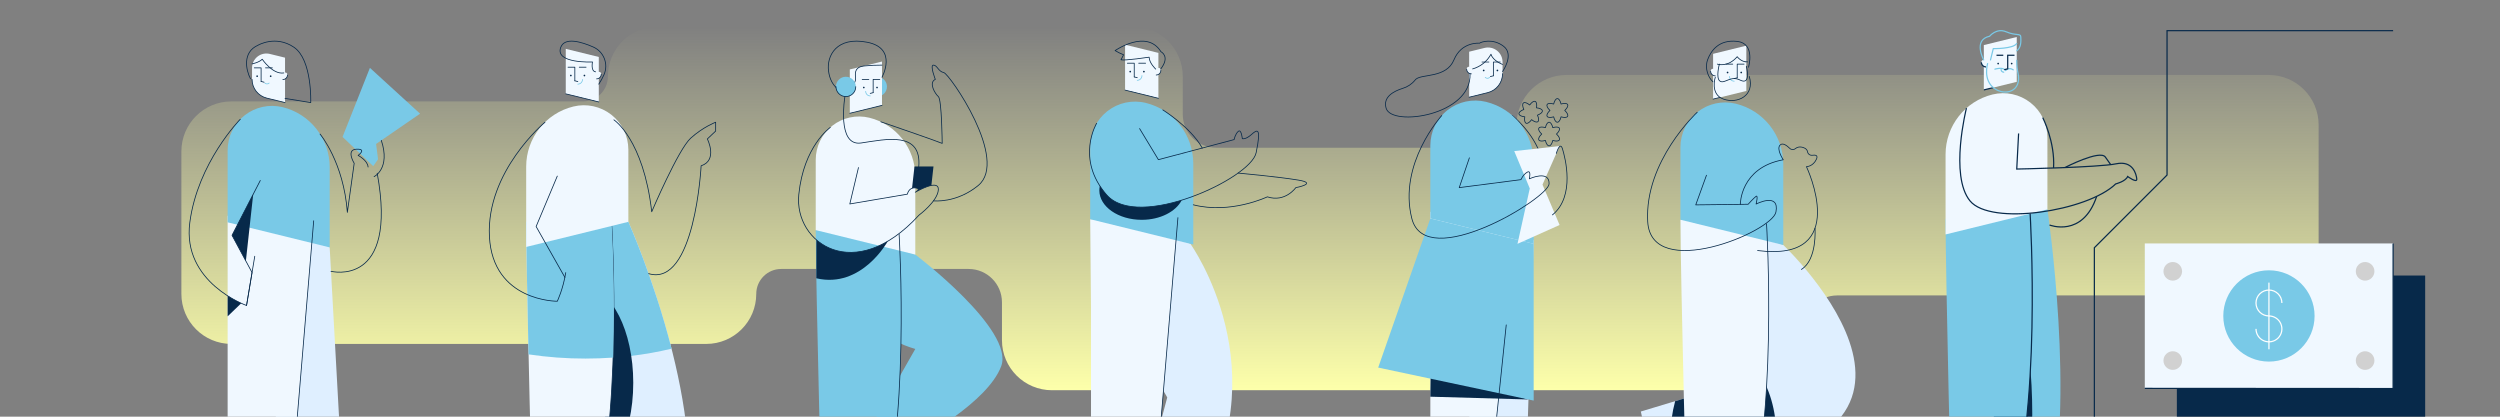 <svg width="1200" height="200" viewBox="0 0 1200 200" fill="none" xmlns="http://www.w3.org/2000/svg">
<rect x="0" y="0" width="1200" height="200" fill="#808080" stroke="none"/>
<g clip-path="url(#clip0_762_51010)">
<path fill-rule="evenodd" clip-rule="evenodd" d="M315.793 12.691C302.538 12.691 291.793 23.436 291.793 36.691V36.691C291.793 43.309 286.429 48.673 279.811 48.673H111.064C97.81 48.673 87.064 59.418 87.064 72.673V141.085C87.064 154.34 97.81 165.085 111.064 165.085H339.003C352.258 165.085 363.003 154.34 363.003 141.085V141.085C363.003 134.468 368.368 129.103 374.985 129.103H464.944C473.781 129.103 480.944 136.266 480.944 145.103V163.309C480.944 176.564 491.689 187.309 504.944 187.309H841.926C855.181 187.309 865.926 176.564 865.926 163.309V157.802C865.926 148.966 873.089 141.802 881.926 141.802H1088.94C1102.19 141.802 1112.94 131.057 1112.94 117.802V59.973C1112.94 46.719 1102.19 35.973 1088.94 35.973H751.954C738.699 35.973 727.954 46.719 727.954 59.973V59.973C727.954 66.006 723.063 70.897 717.03 70.897H583.732C574.895 70.897 567.732 63.733 567.732 54.897V36.691C567.732 23.436 556.987 12.691 543.732 12.691H315.793Z" fill="url(#paint0_linear_762_51010)"/>
<path d="M982.76 100.519L957.571 92.503L956.771 252.322H985.889L982.76 245.329C996.841 194.834 982.76 100.519 982.76 100.519Z" fill="#79C9E7"/>
<path d="M975.489 198.77C975.489 161.338 967.89 130.994 958.515 130.994C958.131 130.996 957.749 131.048 957.378 131.149L956.771 252.322H968.919C972.917 239.922 975.489 220.547 975.489 198.77Z" fill="#07294A"/>
<path d="M974.455 102.473C974.455 102.473 980.469 200.633 963.483 247.109L967.031 252.322H936.819C936.819 252.322 933.873 132.122 933.873 105.174L974.455 102.473Z" fill="#79C9E7"/>
<path d="M968.039 26.525V39.282L952.236 43.166V21.638L968.039 17.754V26.525V26.525Z" fill="#F0F8FF"/>
<path d="M957.57 33.201C957.57 33.201 961.418 31.935 962.685 33.872C962.685 33.872 964.29 32.07 966.359 33.524" stroke="#79C9E7" stroke-width="0.588" stroke-linecap="round" stroke-linejoin="round"/>
<path d="M959.112 30.939C959.345 30.939 959.535 30.749 959.535 30.516C959.535 30.283 959.345 30.093 959.112 30.093C958.879 30.093 958.689 30.283 958.689 30.516C958.689 30.749 958.879 30.939 959.112 30.939Z" fill="#07294A"/>
<path d="M965.602 30.939C965.836 30.939 966.025 30.749 966.025 30.516C966.025 30.283 965.836 30.093 965.602 30.093C965.369 30.093 965.18 30.283 965.18 30.516C965.18 30.749 965.369 30.939 965.602 30.939Z" fill="#07294A"/>
<path d="M963.699 33.037V26.525H966.961" stroke="#07294A" stroke-width="0.588"/>
<path d="M958.316 26.525H961.579" stroke="#07294A" stroke-width="0.588"/>
<path d="M953.277 29.861V32.123C952.057 32.123 951.068 31.134 951.068 29.914C951.068 29.846 951.071 29.779 951.077 29.713C951.201 28.342 953.277 28.484 953.277 29.861Z" fill="#F0F8FF"/>
<path d="M953.277 32.123C952.057 32.123 951.068 31.134 951.068 29.914" stroke="#07294A" stroke-width="0.588"/>
<path d="M961.779 34.642C961.089 34.642 960.529 34.083 960.529 33.393" stroke="#79C9E7" stroke-width="0.588" stroke-linecap="round" stroke-linejoin="round"/>
<path d="M956.771 42.051L952.236 43.166" stroke="#07294A" stroke-width="0.588"/>
<path d="M963.698 33.042L962.271 33.392" stroke="#07294A" stroke-width="0.588" stroke-linecap="round"/>
<path d="M982.759 66.01V100.519L933.873 112.534V74.101C933.873 60.473 943.177 48.606 956.411 45.353H956.411C962.757 43.793 969.469 45.237 974.612 49.27C979.755 53.302 982.76 59.474 982.76 66.01L982.759 66.01Z" fill="#F0F8FF"/>
<path d="M954.055 30.516C954.055 30.516 951.671 38.34 957.232 42.412C962.41 46.203 970.572 43.983 968.64 35.116C968.24 33.266 968.038 31.378 968.04 29.484V28.956" stroke="#79C9E7" stroke-width="0.588" stroke-linecap="round" stroke-linejoin="round"/>
<path d="M952.172 28.755C952.172 28.755 946.915 19.127 955.01 17.393C955.01 17.393 958.302 13.281 962.985 15.272C967.667 17.264 969.916 15.866 969.98 17.754C970.044 19.641 970.274 22.789 968.039 24.395" stroke="#79C9E7" stroke-width="0.588" stroke-linecap="round" stroke-linejoin="round"/>
<path d="M955.443 28.754L956.77 23.345C956.77 23.345 966.433 23.494 968.039 20.863" stroke="#79C9E7" stroke-width="0.588" stroke-linecap="round" stroke-linejoin="round"/>
<path d="M974.455 102.473C974.455 102.473 980.469 200.633 963.482 247.109L967.031 252.322" stroke="#07294A" stroke-width="0.588"/>
<path d="M943.891 51.9C943.891 51.9 935.681 84.32 945.612 96.435C955.543 108.55 1002.02 101.4 1015.52 88.292C1015.52 88.292 1020.29 87.1 1021.28 84.717C1021.28 84.717 1025.85 88.093 1025.65 85.908C1025.45 83.724 1023.87 76.915 1015.72 78.631C1007.58 80.347 968.038 81.142 968.038 81.142L968.929 64.061" stroke="#07294A" stroke-width="0.588"/>
<path d="M980.506 56.453C980.506 56.453 986.479 68.03 985.709 80.644" stroke="#07294A" stroke-width="0.588"/>
<path d="M983.77 108.002C983.77 108.002 999.683 114.322 1006.41 94.256" stroke="#07294A" stroke-width="0.588"/>
<path d="M991.107 80.441C991.107 80.441 1007.97 71.732 1010.56 75.382L1013.15 79.032" stroke="#07294A" stroke-width="0.588"/>
<path d="M1148.69 14.728H1040.18V84.013L1005.29 118.903V252.322H991.107" stroke="#07294A" stroke-width="0.588"/>
<rect x="1044.89" y="132.246" width="119.191" height="69.604" fill="#07294A"/>
<rect x="1029.5" y="116.854" width="119.191" height="69.604" fill="#F0F8FF"/>
<path d="M1148.69 116.891V186.496L1029.5 186.42" stroke="#07294A" stroke-width="0.588"/>
<path d="M1089.09 173.564C1101.19 173.564 1111 163.755 1111 151.656C1111 139.556 1101.19 129.747 1089.09 129.747C1076.99 129.747 1067.18 139.556 1067.18 151.656C1067.18 163.755 1076.99 173.564 1089.09 173.564Z" fill="#79C9E7"/>
<path d="M1042.93 177.544C1045.4 177.544 1047.4 175.543 1047.4 173.074C1047.4 170.606 1045.4 168.604 1042.93 168.604C1040.46 168.604 1038.46 170.606 1038.46 173.074C1038.46 175.543 1040.46 177.544 1042.93 177.544Z" fill="#D1D1D1"/>
<path d="M1135.25 134.707C1137.72 134.707 1139.72 132.706 1139.72 130.237C1139.72 127.768 1137.72 125.767 1135.25 125.767C1132.78 125.767 1130.78 127.768 1130.78 130.237C1130.78 132.706 1132.78 134.707 1135.25 134.707Z" fill="#D1D1D1"/>
<path d="M1135.25 177.544C1137.72 177.544 1139.72 175.543 1139.72 173.074C1139.72 170.606 1137.72 168.604 1135.25 168.604C1132.78 168.604 1130.78 170.606 1130.78 173.074C1130.78 175.543 1132.78 177.544 1135.25 177.544Z" fill="#D1D1D1"/>
<path d="M1042.93 134.707C1045.4 134.707 1047.4 132.706 1047.4 130.237C1047.4 127.768 1045.4 125.767 1042.93 125.767C1040.46 125.767 1038.46 127.768 1038.46 130.237C1038.46 132.706 1040.46 134.707 1042.93 134.707Z" fill="#D1D1D1"/>
<path d="M1089.09 151.656C1085.66 151.656 1082.88 148.873 1082.88 145.441C1082.88 142.009 1085.66 139.227 1089.09 139.227C1092.53 139.227 1095.31 142.009 1095.31 145.441" stroke="white" stroke-width="0.588"/>
<path d="M1089.09 151.656C1091.61 151.656 1093.87 153.17 1094.83 155.492C1095.8 157.814 1095.27 160.487 1093.49 162.264C1091.71 164.042 1089.04 164.573 1086.72 163.611C1084.39 162.65 1082.88 160.384 1082.88 157.87" stroke="white" stroke-width="0.588"/>
<path d="M1089.09 135.658V167.653" stroke="white" stroke-width="0.588"/>
<path d="M855.968 117.602C855.968 117.602 963.083 218.73 800.682 225.948L795.269 232.714L787.6 197.528L843.989 180.521L835.357 109.561" fill="#DFEFFF"/>
<path d="M852.652 209.471C852.652 196.948 849.18 185.737 843.707 178.207L843.989 180.521L804.074 192.559C801.13 203.433 801.074 214.887 803.913 225.789C823.948 224.72 839.735 222.178 852.027 218.554C852.445 215.544 852.654 212.51 852.652 209.471V209.471Z" fill="#07294A"/>
<path d="M847.944 107.445C847.944 107.445 854.015 206.54 836.867 253.458L840.449 258.721H809.949C809.949 258.721 806.617 132.677 806.617 105.472L847.944 107.445Z" fill="#F0F8FF"/>
<path d="M838.243 30.773V43.652L822.289 47.573V25.84L838.243 21.919V30.773Z" fill="#F0F8FF"/>
<path d="M829.231 35.229C829.467 35.229 829.658 35.038 829.658 34.803C829.658 34.567 829.467 34.376 829.231 34.376C828.996 34.376 828.805 34.567 828.805 34.803C828.805 35.038 828.996 35.229 829.231 35.229Z" fill="#07294A"/>
<path d="M835.784 35.229C836.02 35.229 836.211 35.038 836.211 34.803C836.211 34.567 836.02 34.376 835.784 34.376C835.548 34.376 835.357 34.567 835.357 34.803C835.357 35.038 835.548 35.229 835.784 35.229Z" fill="#07294A"/>
<path d="M833.861 37.347V30.773H837.155" stroke="#07294A" stroke-width="0.378" stroke-linecap="round" stroke-linejoin="round"/>
<path d="M828.428 30.774H831.721" stroke="#07294A" stroke-width="0.378" stroke-linecap="round" stroke-linejoin="round"/>
<path d="M837.666 29.697H837.666" stroke="#07294A" stroke-width="0.378" stroke-linecap="round" stroke-linejoin="round"/>
<path d="M823.341 34.142V36.425C822.11 36.425 821.111 35.426 821.111 34.195C821.111 34.127 821.114 34.059 821.12 33.992C821.245 32.607 823.341 32.752 823.341 34.142Z" fill="#F0F8FF"/>
<path d="M823.341 36.425C822.11 36.425 821.111 35.426 821.111 34.195" stroke="#07294A" stroke-width="0.378" stroke-linecap="round" stroke-linejoin="round"/>
<path d="M832.421 38.968C831.822 38.968 831.248 38.73 830.825 38.307C830.402 37.884 830.164 37.31 830.164 36.711" stroke="#79C9E7" stroke-width="0.378" stroke-linecap="round" stroke-linejoin="round"/>
<path d="M825.622 46.754L822.289 47.573" stroke="#07294A" stroke-width="0.378" stroke-linecap="round" stroke-linejoin="round"/>
<path d="M833.86 37.352L832.42 37.707" stroke="#07294A" stroke-width="0.378" stroke-linecap="round" stroke-linejoin="round"/>
<path d="M806.617 70.635V105.472L855.969 117.602V78.802C855.969 65.045 846.577 53.065 833.217 49.781H833.217C826.81 48.206 820.035 49.664 814.842 53.735C809.65 57.805 806.617 64.037 806.617 70.635V70.635Z" fill="#79C9E7"/>
<path d="M847.942 107.445C847.942 107.445 854.013 206.54 836.865 253.458" stroke="#07294A" stroke-width="0.378" stroke-linecap="round" stroke-linejoin="round"/>
<path d="M825.302 30.774C825.302 30.774 823.447 37.539 825.628 38.968C827.808 40.397 830.663 36.102 835.232 38.429C840.755 41.243 838.243 31.799 838.243 31.799" stroke="#07294A" stroke-width="0.378" stroke-linecap="round" stroke-linejoin="round"/>
<path d="M823.341 37.032C823.341 37.032 820.672 45.215 827.263 47.573C833.854 49.931 842.43 46.1 839.666 36.711" stroke="#07294A" stroke-width="0.378" stroke-linecap="round" stroke-linejoin="round"/>
<path d="M824.324 30.773C824.324 30.773 829.23 32.576 833.86 27.213C833.86 27.213 835.757 29.876 838.813 29.697" stroke="#07294A" stroke-width="0.378" stroke-linecap="round" stroke-linejoin="round"/>
<path d="M839.294 32.282C839.294 32.282 842.72 20.86 833.861 19.867C825.002 18.875 821.221 24.416 819.662 28.668C818.103 32.92 820.113 37.391 822.226 39.266" stroke="#07294A" stroke-width="0.378" stroke-linecap="round" stroke-linejoin="round"/>
<path d="M814.671 53.873C814.671 53.873 789.293 77.289 790.897 106.362C792.501 135.435 850.648 111.374 852.452 101.75C854.257 92.126 842.926 97.941 842.926 97.941C842.926 97.941 844.029 93.429 842.926 94.231C841.824 95.033 839.112 98.041 839.112 98.041L813.955 98.342L819.107 84.106" stroke="#07294A" stroke-width="0.378" stroke-linecap="round" stroke-linejoin="round"/>
<path d="M835.357 98.086C835.357 98.086 835.224 80.497 855.969 76.687C855.969 76.687 852.448 71.449 854.506 69.557C855.743 68.419 857.705 69.869 859.073 71.206C859.821 71.937 861.001 71.985 861.806 71.317C862.584 70.68 863.797 70.226 865.586 70.823C866.939 71.274 867.468 72.021 867.6 72.779C867.765 73.895 868.796 74.672 869.915 74.524C871.415 74.305 872.753 74.53 871.902 76.387C870.248 79.996 867.09 79.996 867.09 79.996C867.09 79.996 889.045 126.088 843.631 120.26" stroke="#07294A" stroke-width="0.378" stroke-linecap="round" stroke-linejoin="round"/>
<path d="M871.199 109.561C871.199 109.561 872.351 124.508 864.682 129.32" stroke="#07294A" stroke-width="0.378" stroke-linecap="round" stroke-linejoin="round"/>
<path d="M725.944 55.475C725.944 55.475 736.024 63.435 739.732 75.147" stroke="#07294A" stroke-width="0.378" stroke-linecap="round" stroke-linejoin="round"/>
<path d="M736.164 115.35L705.304 101.685V147.032V258.875H735.148L731.672 252.646L736.164 115.35Z" fill="#DFEFFF"/>
<path d="M728.391 104.11L686.562 101.685V147.032V258.875H716.406L712.93 252.646L728.391 104.11Z" fill="#F0F8FF"/>
<path d="M733.664 191.751L686.563 190.415L686.733 176.51" fill="#07294A"/>
<path d="M686.563 69.838V104.852L736.164 117.043V78.048C736.164 64.221 726.724 52.18 713.297 48.88H713.297C706.857 47.297 700.048 48.762 694.829 52.853C689.611 56.944 686.563 63.208 686.563 69.838V69.838Z" fill="#79C9E7"/>
<path d="M721.229 29.776V35.363C721.229 39.683 718.279 43.444 714.084 44.475L705.194 46.661V24.818L712.586 23.001C714.668 22.489 716.869 22.963 718.556 24.286C720.243 25.608 721.229 27.633 721.229 29.776V29.776Z" fill="#F0F8FF"/>
<path d="M721.229 35.363C721.229 39.683 718.279 43.444 714.084 44.475L705.194 46.66" stroke="#07294A" stroke-width="0.378" stroke-linecap="round" stroke-linejoin="round"/>
<path d="M712.171 34.254C711.934 34.254 711.742 34.062 711.742 33.826C711.742 33.589 711.934 33.397 712.171 33.397C712.408 33.397 712.6 33.589 712.6 33.826C712.6 34.062 712.408 34.254 712.171 34.254Z" fill="#07294A"/>
<path d="M718.755 34.254C718.518 34.254 718.326 34.062 718.326 33.826C718.326 33.589 718.518 33.397 718.755 33.397C718.992 33.397 719.184 33.589 719.184 33.826C719.184 34.062 718.992 34.254 718.755 34.254Z" fill="#07294A"/>
<path d="M716.823 36.383V29.776H720.133" stroke="#07294A" stroke-width="0.378" stroke-linecap="round" stroke-linejoin="round"/>
<path d="M711.362 29.776H714.672" stroke="#07294A" stroke-width="0.378" stroke-linecap="round" stroke-linejoin="round"/>
<path d="M706.25 33.161V35.456C705.012 35.456 704.009 34.452 704.009 33.215C704.009 33.146 704.012 33.078 704.018 33.011C704.144 31.619 706.25 31.764 706.25 33.161Z" fill="#F0F8FF"/>
<path d="M706.25 35.456C705.012 35.456 704.009 34.453 704.009 33.215" stroke="#07294A" stroke-width="0.378" stroke-linecap="round" stroke-linejoin="round"/>
<path d="M715.014 37.155C714.735 37.433 714.358 37.59 713.964 37.59C713.571 37.59 713.193 37.433 712.915 37.155" stroke="#79C9E7" stroke-width="0.378" stroke-linecap="round" stroke-linejoin="round"/>
<path d="M716.824 36.388L715.377 36.744" stroke="#07294A" stroke-width="0.378" stroke-linecap="round" stroke-linejoin="round"/>
<path d="M721.229 30.914C721.229 30.914 716.578 29.238 715.674 26.027C713.815 29.478 710.632 32.024 706.857 33.08" stroke="#07294A" stroke-width="0.378" stroke-linecap="round" stroke-linejoin="round"/>
<path d="M721.228 34.335C721.228 34.335 726.959 26.279 721.769 22.249C716.58 18.219 710.888 20.133 710.182 20.738C710.182 20.738 701.542 19.875 697.915 28.694C694.288 37.514 682.841 35.423 679.703 37.956C679.551 38.078 679.414 38.218 679.295 38.372C677.744 40.315 675.633 41.734 673.248 42.434C668.823 43.819 663.736 46.61 665.345 51.973C668.065 61.041 706.588 55.328 705.614 35.363" stroke="#07294A" stroke-width="0.378" stroke-linecap="round" stroke-linejoin="round"/>
<path d="M736.164 117.043V192.281L661.529 176.44L686.563 104.852" fill="#79C9E7"/>
<path d="M740.402 88.611L748.6 70.109L726.836 72.528L734.292 90.463L728.392 117.043L748.6 107.995L740.402 88.611Z" fill="#F0F8FF"/>
<path d="M716.406 258.875L712.93 252.646L722.994 155.958" stroke="#07294A" stroke-width="0.378" stroke-linecap="round" stroke-linejoin="round"/>
<path d="M692.034 55.475C692.034 55.475 671.015 78.535 677.665 104.852C684.315 131.169 743.36 95.097 743.561 88.246C743.763 81.394 734.09 85.828 734.09 85.828C734.09 85.828 735.098 81.476 733.082 82.644C731.067 83.812 730.06 86.231 730.06 86.231L700.437 90.059L705.304 75.752" stroke="#07294A" stroke-width="0.378" stroke-linecap="round" stroke-linejoin="round"/>
<path d="M747.032 73.645C747.032 73.645 748.8 67.49 750.009 71.52C751.218 75.55 756.256 94.09 745.173 103.158" stroke="#07294A" stroke-width="0.378" stroke-linecap="round" stroke-linejoin="round"/>
<path fill-rule="evenodd" clip-rule="evenodd" d="M743.987 53.006C742.823 51.899 742.255 50.816 742.627 50.172C742.999 49.528 744.222 49.48 745.761 49.934C746.137 48.373 746.791 47.338 747.535 47.338C748.279 47.338 748.933 48.373 749.309 49.934C750.849 49.48 752.071 49.528 752.443 50.172C752.816 50.816 752.247 51.899 751.083 53.006C752.247 54.112 752.816 55.195 752.443 55.839C752.071 56.484 750.849 56.531 749.309 56.077C748.933 57.639 748.279 58.673 747.535 58.673C746.791 58.673 746.137 57.639 745.761 56.077C744.222 56.531 742.999 56.484 742.627 55.839C742.255 55.195 742.823 54.112 743.987 53.006Z" stroke="#07294A" stroke-width="0.378" stroke-linecap="round" stroke-linejoin="round"/>
<path fill-rule="evenodd" clip-rule="evenodd" d="M740.017 64.341C738.853 63.235 738.284 62.152 738.656 61.507C739.028 60.863 740.251 60.815 741.79 61.27C742.166 59.708 742.82 58.673 743.564 58.673C744.309 58.673 744.963 59.708 745.339 61.27C746.878 60.815 748.101 60.863 748.473 61.507C748.845 62.152 748.276 63.235 747.112 64.341C748.276 65.447 748.845 66.53 748.473 67.175C748.101 67.819 746.878 67.867 745.339 67.412C744.963 68.974 744.309 70.009 743.564 70.009C742.82 70.009 742.166 68.974 741.79 67.412C740.251 67.867 739.028 67.819 738.656 67.175C738.284 66.53 738.853 65.447 740.017 64.341Z" stroke="#07294A" stroke-width="0.378" stroke-linecap="round" stroke-linejoin="round"/>
<path fill-rule="evenodd" clip-rule="evenodd" d="M731.435 52.553C730.784 51.085 730.674 49.867 731.264 49.414C731.855 48.962 733.002 49.386 734.25 50.396C735.196 49.098 736.196 48.393 736.884 48.678C737.571 48.964 737.779 50.17 737.527 51.757C739.123 51.927 740.234 52.44 740.331 53.177C740.428 53.915 739.487 54.697 737.988 55.273C738.639 56.741 738.749 57.959 738.159 58.412C737.568 58.864 736.42 58.44 735.173 57.43C734.227 58.728 733.226 59.433 732.539 59.148C731.851 58.863 731.644 57.656 731.895 56.07C730.299 55.9 729.188 55.387 729.092 54.649C728.995 53.911 729.936 53.129 731.435 52.553Z" stroke="#07294A" stroke-width="0.378" stroke-linecap="round" stroke-linejoin="round"/>
<path d="M571.396 117.046C571.396 117.046 615.693 178.63 572.773 245.562L571.734 258.858L545.804 245.041L560.277 190.768L540.075 155.565L554.639 108.531" fill="#DFEFFF"/>
<path d="M565.404 104.483L523.296 105.224L523.681 147.298V258.858H556.472L553.005 252.645L565.404 104.483Z" fill="#F0F8FF"/>
<path d="M540.037 30.337V43.248L556.031 47.178V25.391L540.037 21.46V30.337Z" fill="#F0F8FF"/>
<path d="M549.072 34.804C548.836 34.804 548.645 34.612 548.645 34.376C548.645 34.14 548.836 33.949 549.072 33.949C549.309 33.949 549.5 34.14 549.5 34.376C549.5 34.612 549.309 34.804 549.072 34.804Z" fill="#07294A"/>
<path d="M542.504 34.804C542.268 34.804 542.076 34.612 542.076 34.376C542.076 34.14 542.268 33.949 542.504 33.949C542.74 33.949 542.932 34.14 542.932 34.376C542.932 34.612 542.74 34.804 542.504 34.804Z" fill="#07294A"/>
<path d="M544.432 36.927V30.337H541.13" stroke="#07294A" stroke-width="0.378" stroke-linecap="round" stroke-linejoin="round"/>
<path d="M549.879 30.337H546.577" stroke="#07294A" stroke-width="0.378" stroke-linecap="round" stroke-linejoin="round"/>
<path d="M554.978 33.713V36.002C556.212 36.002 557.213 35.001 557.213 33.767C557.213 33.698 557.21 33.63 557.204 33.563C557.079 32.175 554.978 32.32 554.978 33.713Z" fill="#F0F8FF"/>
<path d="M554.978 36.002C556.212 36.002 557.213 35.001 557.213 33.767" stroke="#07294A" stroke-width="0.378" stroke-linecap="round" stroke-linejoin="round"/>
<path d="M545.876 38.552C547.126 38.552 548.139 37.539 548.139 36.289" stroke="#79C9E7" stroke-width="0.378" stroke-linecap="round" stroke-linejoin="round"/>
<path d="M540.037 43.248L556.031 47.179" stroke="#07294A" stroke-width="0.378" stroke-linecap="round" stroke-linejoin="round"/>
<path d="M544.431 36.932L545.875 37.287" stroke="#07294A" stroke-width="0.378" stroke-linecap="round" stroke-linejoin="round"/>
<path d="M554.749 33.177C554.749 33.177 551.634 30.262 551.584 27.448C551.584 27.448 539.824 29.207 538.066 28.704L539.322 26.292C537.909 25.742 536.547 25.069 535.251 24.282C535.251 24.282 550.377 13.729 557.262 24.835C557.262 24.835 561.87 27.046 557.103 33.177" stroke="#07294A" stroke-width="0.378" stroke-linecap="round" stroke-linejoin="round"/>
<path d="M523.297 70.298V105.224L572.773 117.384V78.487C572.773 64.695 563.358 52.684 549.964 49.392H549.964C543.541 47.813 536.748 49.275 531.543 53.356C526.338 57.437 523.297 63.684 523.297 70.298V70.298Z" fill="#79C9E7"/>
<path d="M531.18 93.53C538.002 101.374 552.816 100.515 567.23 96.078C564.441 101.574 556.902 105.514 548.035 105.514C536.794 105.514 527.682 99.186 527.682 91.38C527.682 90.65 527.763 89.923 527.921 89.21C528.904 90.726 529.993 92.169 531.18 93.53V93.53Z" fill="#07294A"/>
<path d="M553.005 252.645L565.404 104.483" stroke="#07294A" stroke-width="0.378" stroke-linecap="round" stroke-linejoin="round"/>
<path d="M526.383 59.173C526.383 59.173 516.103 76.193 531.181 93.53C546.258 110.867 600.378 85.691 602.941 73.329C605.504 60.966 603.544 62.022 600.68 64.585C597.815 67.147 596.308 66.544 596.308 66.544C596.308 66.544 595.855 61.72 594.348 63.077C592.84 64.434 592.388 66.997 592.388 66.997L556.032 76.645L547.006 61.72" stroke="#07294A" stroke-width="0.378" stroke-linecap="round" stroke-linejoin="round"/>
<path d="M558.146 52.744C558.146 52.744 571.571 61.102 577.08 71.059" stroke="#07294A" stroke-width="0.378" stroke-linecap="round" stroke-linejoin="round"/>
<path d="M594.298 83.072C594.298 83.072 613.545 84.836 623.193 86.444C632.842 88.052 621.987 90.062 621.987 90.062C621.987 90.062 616.962 97.299 608.318 94.485C608.318 94.485 590.697 102.927 572.773 98.304" stroke="#07294A" stroke-width="0.378" stroke-linecap="round" stroke-linejoin="round"/>
<path d="M439.341 122.191C439.341 122.191 487.124 158.324 480.572 175.798C474.019 193.271 441.256 210.745 441.256 210.745L439.341 220.793L420.672 200.261L439.341 167.498C439.341 167.498 423.241 163.129 420.672 155.266C418.103 147.403 412.064 111.424 412.064 111.424" fill="#79C9E7"/>
<path d="M420.974 46.354C423.602 46.354 425.731 44.224 425.731 41.597C425.731 38.969 423.602 36.84 420.974 36.84C418.347 36.84 416.217 38.969 416.217 41.597C416.217 44.224 418.347 46.354 420.974 46.354Z" fill="#79C9E7"/>
<path d="M431.57 112.354C431.57 112.354 437.449 208.315 420.844 253.749L424.312 258.846H394.777C394.777 258.846 391.551 136.789 391.551 110.444L431.57 112.354Z" fill="#79C9E7"/>
<path d="M423.357 38.108V50.579L407.908 54.377V33.331L423.357 29.534V38.108Z" fill="#F0F8FF"/>
<path d="M414.63 42.423C414.858 42.423 415.043 42.238 415.043 42.01C415.043 41.782 414.858 41.597 414.63 41.597C414.402 41.597 414.217 41.782 414.217 42.01C414.217 42.238 414.402 42.423 414.63 42.423Z" fill="#07294A"/>
<path d="M420.974 42.423C421.202 42.423 421.387 42.238 421.387 42.01C421.387 41.782 421.202 41.597 420.974 41.597C420.745 41.597 420.561 41.782 420.561 42.01C420.561 42.238 420.745 42.423 420.974 42.423Z" fill="#07294A"/>
<path d="M419.113 44.474V38.108H422.302" stroke="#07294A" stroke-width="0.378" stroke-linecap="round" stroke-linejoin="round"/>
<path d="M413.852 38.108H417.041" stroke="#07294A" stroke-width="0.378" stroke-linecap="round" stroke-linejoin="round"/>
<path d="M408.925 41.37V43.581C407.732 43.581 406.766 42.614 406.766 41.422C406.766 41.355 406.769 41.29 406.774 41.225C406.895 39.884 408.925 40.024 408.925 41.37Z" fill="#F0F8FF"/>
<path d="M408.925 43.581C407.732 43.581 406.766 42.614 406.766 41.422" stroke="#07294A" stroke-width="0.378" stroke-linecap="round" stroke-linejoin="round"/>
<path d="M417.719 46.044C417.139 46.044 416.583 45.813 416.173 45.403C415.763 44.994 415.533 44.438 415.533 43.858" stroke="#79C9E7" stroke-width="0.378" stroke-linecap="round" stroke-linejoin="round"/>
<path d="M423.357 50.579L407.908 54.377" stroke="#07294A" stroke-width="0.378" stroke-linecap="round" stroke-linejoin="round"/>
<path d="M419.114 44.479L417.719 44.822" stroke="#07294A" stroke-width="0.378" stroke-linecap="round" stroke-linejoin="round"/>
<path d="M409.244 40.82C409.244 40.82 410.943 39.623 410.652 37.066C410.361 34.51 410.648 32.149 414.63 31.679C417.529 31.381 420.443 31.241 423.357 31.257" stroke="#07294A" stroke-width="0.378" stroke-linecap="round" stroke-linejoin="round"/>
<path d="M423.357 37.066C423.357 37.066 431.051 23.2 416.3 20.287C401.55 17.375 396.752 26.78 397.691 34.048C398.711 41.934 403.729 44.242 407.846 45.553" stroke="#07294A" stroke-width="0.378" stroke-linecap="round" stroke-linejoin="round"/>
<path d="M391.551 76.709V110.444L439.342 122.191V84.618C439.342 71.296 430.247 59.695 417.309 56.515H417.309C411.105 54.99 404.544 56.402 399.516 60.343C394.488 64.285 391.551 70.32 391.551 76.709V76.709Z" fill="#F0F8FF"/>
<path d="M406.017 46.354C408.645 46.354 410.774 44.224 410.774 41.597C410.774 38.969 408.645 36.84 406.017 36.84C403.39 36.84 401.26 38.969 401.26 41.597C401.26 44.224 403.39 46.354 406.017 46.354Z" fill="#79C9E7"/>
<path d="M410.774 41.597C410.772 44.223 408.643 46.35 406.017 46.35C403.391 46.35 401.262 44.223 401.26 41.597" stroke="#07294A" stroke-width="0.378" stroke-linecap="round" stroke-linejoin="round"/>
<path d="M431.57 112.354C431.57 112.354 437.449 208.315 420.844 253.749" stroke="#07294A" stroke-width="0.378" stroke-linecap="round" stroke-linejoin="round"/>
<path d="M398.53 61.168C398.53 61.168 385.75 70.09 383.42 93.389C381.09 116.689 410.214 137.076 441.086 103.292C441.086 103.292 450.115 96.593 450.406 91.059C450.697 85.526 439.341 92.271 439.341 92.271C439.341 92.271 442.548 90.477 439.341 90.186C436.135 89.894 435.553 93.195 435.553 93.195L407.908 97.904L412.065 80.429" stroke="#07294A" stroke-width="0.378" stroke-linecap="round" stroke-linejoin="round"/>
<path d="M391.842 115.111V133.579C413.661 138.673 426.133 115.789 426.133 115.789V115.789C412.162 124.012 399.68 121.969 391.842 115.111Z" fill="#07294A"/>
<path d="M439.341 90.186C440.781 90.317 440.926 90.75 440.651 91.189L441.091 91.315C442.688 90.49 445.094 89.378 447.062 89.006L448.076 79.894H438.954L437.779 90.364V90.364C438.28 90.189 438.814 90.128 439.341 90.186Z" fill="#07294A"/>
<path d="M405.555 46.354C405.555 46.354 401.478 70.381 413.321 68.634C425.165 66.886 442.637 62.712 440.99 80.283" stroke="#07294A" stroke-width="0.378" stroke-linecap="round" stroke-linejoin="round"/>
<path d="M422.799 58.467C422.799 58.467 448.562 67.275 452.251 68.828C452.251 68.828 452.068 47.763 450.412 46.354C448.756 44.946 445.65 39.62 448.951 38.108C448.951 38.108 446.232 31.157 448.077 31.256C449.921 31.354 450.31 34.267 453.028 34.849C455.746 35.432 484.482 76.788 469.532 89.047C458.983 97.697 448.077 96.401 448.077 96.401" stroke="#07294A" stroke-width="0.378" stroke-linecap="round" stroke-linejoin="round"/>
<path d="M301.613 106.48C301.613 106.48 337.286 186.297 329.665 242.334L335.73 246.532L310.626 254.153L276.636 162.7L286.375 99.042" fill="#DFEFFF"/>
<path d="M301.614 106.48C301.614 106.48 313.743 133.621 322.346 167.36C309.789 170.409 295.796 172.115 281.04 172.115C280.737 172.115 280.436 172.11 280.134 172.109L276.637 162.7L286.376 99.042L301.614 106.48Z" fill="#79C9E7"/>
<path d="M280.499 137.462C293.537 138.358 303.963 158.739 303.963 183.754C303.963 196.654 301.189 208.322 296.716 216.721L276.638 162.7L280.499 137.462Z" fill="#07294A"/>
<path d="M293.639 108.44C293.639 108.44 299.672 206.917 282.631 253.542L286.191 258.772H255.882C255.882 258.772 252.57 133.515 252.57 106.48L293.639 108.44Z" fill="#F0F8FF"/>
<path d="M293.639 108.44C293.639 108.44 299.672 206.917 282.631 253.542" stroke="#07294A" stroke-width="0.378" stroke-linecap="round" stroke-linejoin="round"/>
<path d="M294.31 171.646C289.97 171.953 285.546 172.109 281.04 172.115C271.889 172.126 262.749 171.451 253.698 170.095C253.08 142.771 252.571 117.078 252.571 106.48L293.639 108.44C293.639 108.44 295.424 137.571 294.31 171.646Z" fill="#79C9E7"/>
<path d="M271.566 32.248V45.046L287.42 48.943V27.345L271.566 23.448V32.248Z" fill="#F0F8FF"/>
<path d="M280.521 36.676C280.287 36.676 280.098 36.486 280.098 36.252C280.098 36.018 280.287 35.828 280.521 35.828C280.756 35.828 280.945 36.018 280.945 36.252C280.945 36.486 280.756 36.676 280.521 36.676Z" fill="#07294A"/>
<path d="M274.012 36.676C273.778 36.676 273.588 36.486 273.588 36.252C273.588 36.018 273.778 35.828 274.012 35.828C274.246 35.828 274.436 36.018 274.436 36.252C274.436 36.486 274.246 36.676 274.012 36.676Z" fill="#07294A"/>
<path d="M275.922 38.78V32.248H272.649" stroke="#07294A" stroke-width="0.378" stroke-linecap="round" stroke-linejoin="round"/>
<path d="M281.32 32.248H278.048" stroke="#07294A" stroke-width="0.378" stroke-linecap="round" stroke-linejoin="round"/>
<path d="M286.376 35.595V37.864C287.6 37.864 288.592 36.872 288.592 35.648C288.592 35.58 288.589 35.513 288.583 35.446C288.459 34.07 286.376 34.214 286.376 35.595Z" fill="#F0F8FF"/>
<path d="M286.376 37.864C287.6 37.864 288.592 36.872 288.592 35.648" stroke="#07294A" stroke-width="0.378" stroke-linecap="round" stroke-linejoin="round"/>
<path d="M277.353 40.391C278.592 40.391 279.596 39.387 279.596 38.148" stroke="#79C9E7" stroke-width="0.378" stroke-linecap="round" stroke-linejoin="round"/>
<path d="M271.566 45.046L287.42 48.942" stroke="#07294A" stroke-width="0.378" stroke-linecap="round" stroke-linejoin="round"/>
<path d="M275.92 38.786L277.352 39.138" stroke="#07294A" stroke-width="0.378" stroke-linecap="round" stroke-linejoin="round"/>
<path d="M301.613 71.86V106.48L252.569 118.534V79.977C252.569 66.305 261.903 54.4 275.18 51.137H275.18C281.547 49.572 288.28 51.021 293.44 55.066C298.599 59.111 301.613 65.304 301.613 71.86V71.86Z" fill="#F0F8FF"/>
<path d="M287.42 40.391C288.392 38.932 289.236 37.393 289.945 35.79C292.155 30.679 289.803 24.744 284.692 22.533C279.277 20.161 271.045 17.582 269.146 22.758C266.257 30.628 284.389 29.745 284.389 29.745C284.389 29.745 283.468 34.172 285.883 34.484" stroke="#07294A" stroke-width="0.378" stroke-linecap="round" stroke-linejoin="round"/>
<path d="M261.573 58.678C261.573 58.678 233.327 82.234 234.921 113.517C236.515 144.8 267.499 144.601 267.499 144.601C267.499 144.601 270.254 138.922 271.566 130.852" stroke="#07294A" stroke-width="0.378" stroke-linecap="round" stroke-linejoin="round"/>
<path d="M267.498 84.522L257.336 108.735L271.143 133.145" stroke="#07294A" stroke-width="0.378" stroke-linecap="round" stroke-linejoin="round"/>
<path d="M294.675 57.527C294.675 57.527 308.844 66.847 312.829 101.639C312.829 101.639 325.581 71.674 331.558 66.294C337.536 60.914 343.514 58.678 343.514 58.678V62.907L339.529 66.693C339.529 66.693 344.709 76.932 336.54 79.583C336.54 79.583 333.538 138.017 311.328 131.346" stroke="#07294A" stroke-width="0.378" stroke-linecap="round" stroke-linejoin="round"/>
<path d="M179.148 79.744L164.422 65.715L177.556 32.575L201.636 54.57L180.523 69.097L181.462 76.461L179.148 79.744Z" fill="#79C9E7"/>
<path d="M158.246 118.755L165.633 252.599L170.012 258.818H140.46L124.938 144.844L133.755 105.008" fill="#DFEFFF"/>
<path d="M150.571 105.982L109.264 103.588V148.37V258.817H141.728L138.295 252.666L150.571 105.982Z" fill="#F0F8FF"/>
<path d="M120.98 32.575V38.093C120.98 42.358 123.893 46.073 128.035 47.092L136.815 49.249V27.679L129.515 25.885C127.459 25.38 125.285 25.847 123.619 27.153C121.954 28.459 120.98 30.459 120.98 32.575V32.575Z" fill="#F0F8FF"/>
<path d="M120.98 38.093C120.98 42.359 123.893 46.074 128.035 47.092L136.815 49.249" stroke="#07294A" stroke-width="0.378" stroke-linecap="round" stroke-linejoin="round"/>
<path d="M129.925 36.998C130.159 36.998 130.349 36.808 130.349 36.575C130.349 36.341 130.159 36.151 129.925 36.151C129.692 36.151 129.502 36.341 129.502 36.575C129.502 36.808 129.692 36.998 129.925 36.998Z" fill="#07294A"/>
<path d="M123.423 36.998C123.657 36.998 123.847 36.808 123.847 36.575C123.847 36.341 123.657 36.151 123.423 36.151C123.19 36.151 123 36.341 123 36.575C123 36.808 123.19 36.998 123.423 36.998Z" fill="#07294A"/>
<path d="M125.331 39.1V32.575H122.062" stroke="#07294A" stroke-width="0.378" stroke-linecap="round" stroke-linejoin="round"/>
<path d="M130.724 32.576H127.455" stroke="#07294A" stroke-width="0.378" stroke-linecap="round" stroke-linejoin="round"/>
<path d="M135.773 35.919V38.185C136.996 38.185 137.986 37.194 137.986 35.972C137.986 35.904 137.983 35.837 137.977 35.77C137.853 34.396 135.773 34.539 135.773 35.919Z" fill="#F0F8FF"/>
<path d="M135.773 38.184C136.996 38.184 137.986 37.194 137.986 35.971" stroke="#07294A" stroke-width="0.378" stroke-linecap="round" stroke-linejoin="round"/>
<path d="M127.117 39.862C127.392 40.137 127.765 40.292 128.153 40.292C128.542 40.292 128.915 40.137 129.19 39.862" stroke="#79C9E7" stroke-width="0.378" stroke-linecap="round" stroke-linejoin="round"/>
<path d="M125.33 39.105L126.76 39.457" stroke="#07294A" stroke-width="0.378" stroke-linecap="round" stroke-linejoin="round"/>
<path d="M120.234 37.812C117.997 33.548 116.315 25.023 123.846 21.709C123.846 21.709 132.287 16.709 141.093 22.68C149.899 28.65 149.153 49.249 149.153 49.249L136.815 47.232" stroke="#07294A" stroke-width="0.378" stroke-linecap="round" stroke-linejoin="round"/>
<path d="M120.98 30.665C120.98 30.665 124.339 30.03 125.869 28.426C125.869 28.426 130.899 35.885 136.239 35.01" stroke="#07294A" stroke-width="0.378" stroke-linecap="round" stroke-linejoin="round"/>
<path d="M109.264 72.138V106.715L158.246 118.755V80.245C158.246 66.591 148.924 54.7 135.664 51.441H135.664C129.305 49.878 122.581 51.325 117.427 55.365C112.274 59.405 109.264 65.59 109.264 72.138V72.138Z" fill="#79C9E7"/>
<path d="M141.727 258.818L138.295 252.666L150.571 105.983" stroke="#07294A" stroke-width="0.378" stroke-linecap="round" stroke-linejoin="round"/>
<path d="M115.339 57.236C115.339 57.236 94.888 77.978 91.107 106.834C87.326 135.689 118.34 146.635 118.34 146.635L120.981 130.814L111.375 112.95L124.938 86.635" stroke="#07294A" stroke-width="0.378" stroke-linecap="round" stroke-linejoin="round"/>
<path d="M118.34 146.635L122.284 123.008" stroke="#07294A" stroke-width="0.378" stroke-linecap="round" stroke-linejoin="round"/>
<path d="M121.541 93.225L111.375 112.95L118.015 125.298L121.541 93.225Z" fill="#07294A"/>
<path d="M109.264 141.996V151.858L115.788 145.565V145.565C113.534 144.526 111.354 143.334 109.264 141.996V141.996Z" fill="#07294A"/>
<path d="M153.629 64.353C153.629 64.353 164.937 77.733 166.729 101.935L170.012 78.376C170.012 78.376 165.933 71.809 171.107 71.61C176.281 71.411 171.903 74.595 171.903 74.595C171.903 74.595 176.48 76.983 176.679 80.167" stroke="#07294A" stroke-width="0.378" stroke-linecap="round" stroke-linejoin="round"/>
<path d="M158.879 130.222C158.879 130.222 191.206 138.459 181.057 83.144" stroke="#07294A" stroke-width="0.378" stroke-linecap="round" stroke-linejoin="round"/>
<path d="M179.564 84.784C179.564 84.784 187.539 80.948 183.029 67.374" stroke="#07294A" stroke-width="0.378" stroke-linecap="round" stroke-linejoin="round"/>
</g>
<defs>
<linearGradient id="paint0_linear_762_51010" x1="600" y1="12.691" x2="600" y2="187.309" gradientUnits="userSpaceOnUse">
<stop stop-color="#FDFFAA" stop-opacity="0"/>
<stop offset="1" stop-color="#FDFFAA"/>
</linearGradient>
<clipPath id="clip0_762_51010">
<rect width="1200" height="200" fill="white"/>
</clipPath>
</defs>
</svg>
